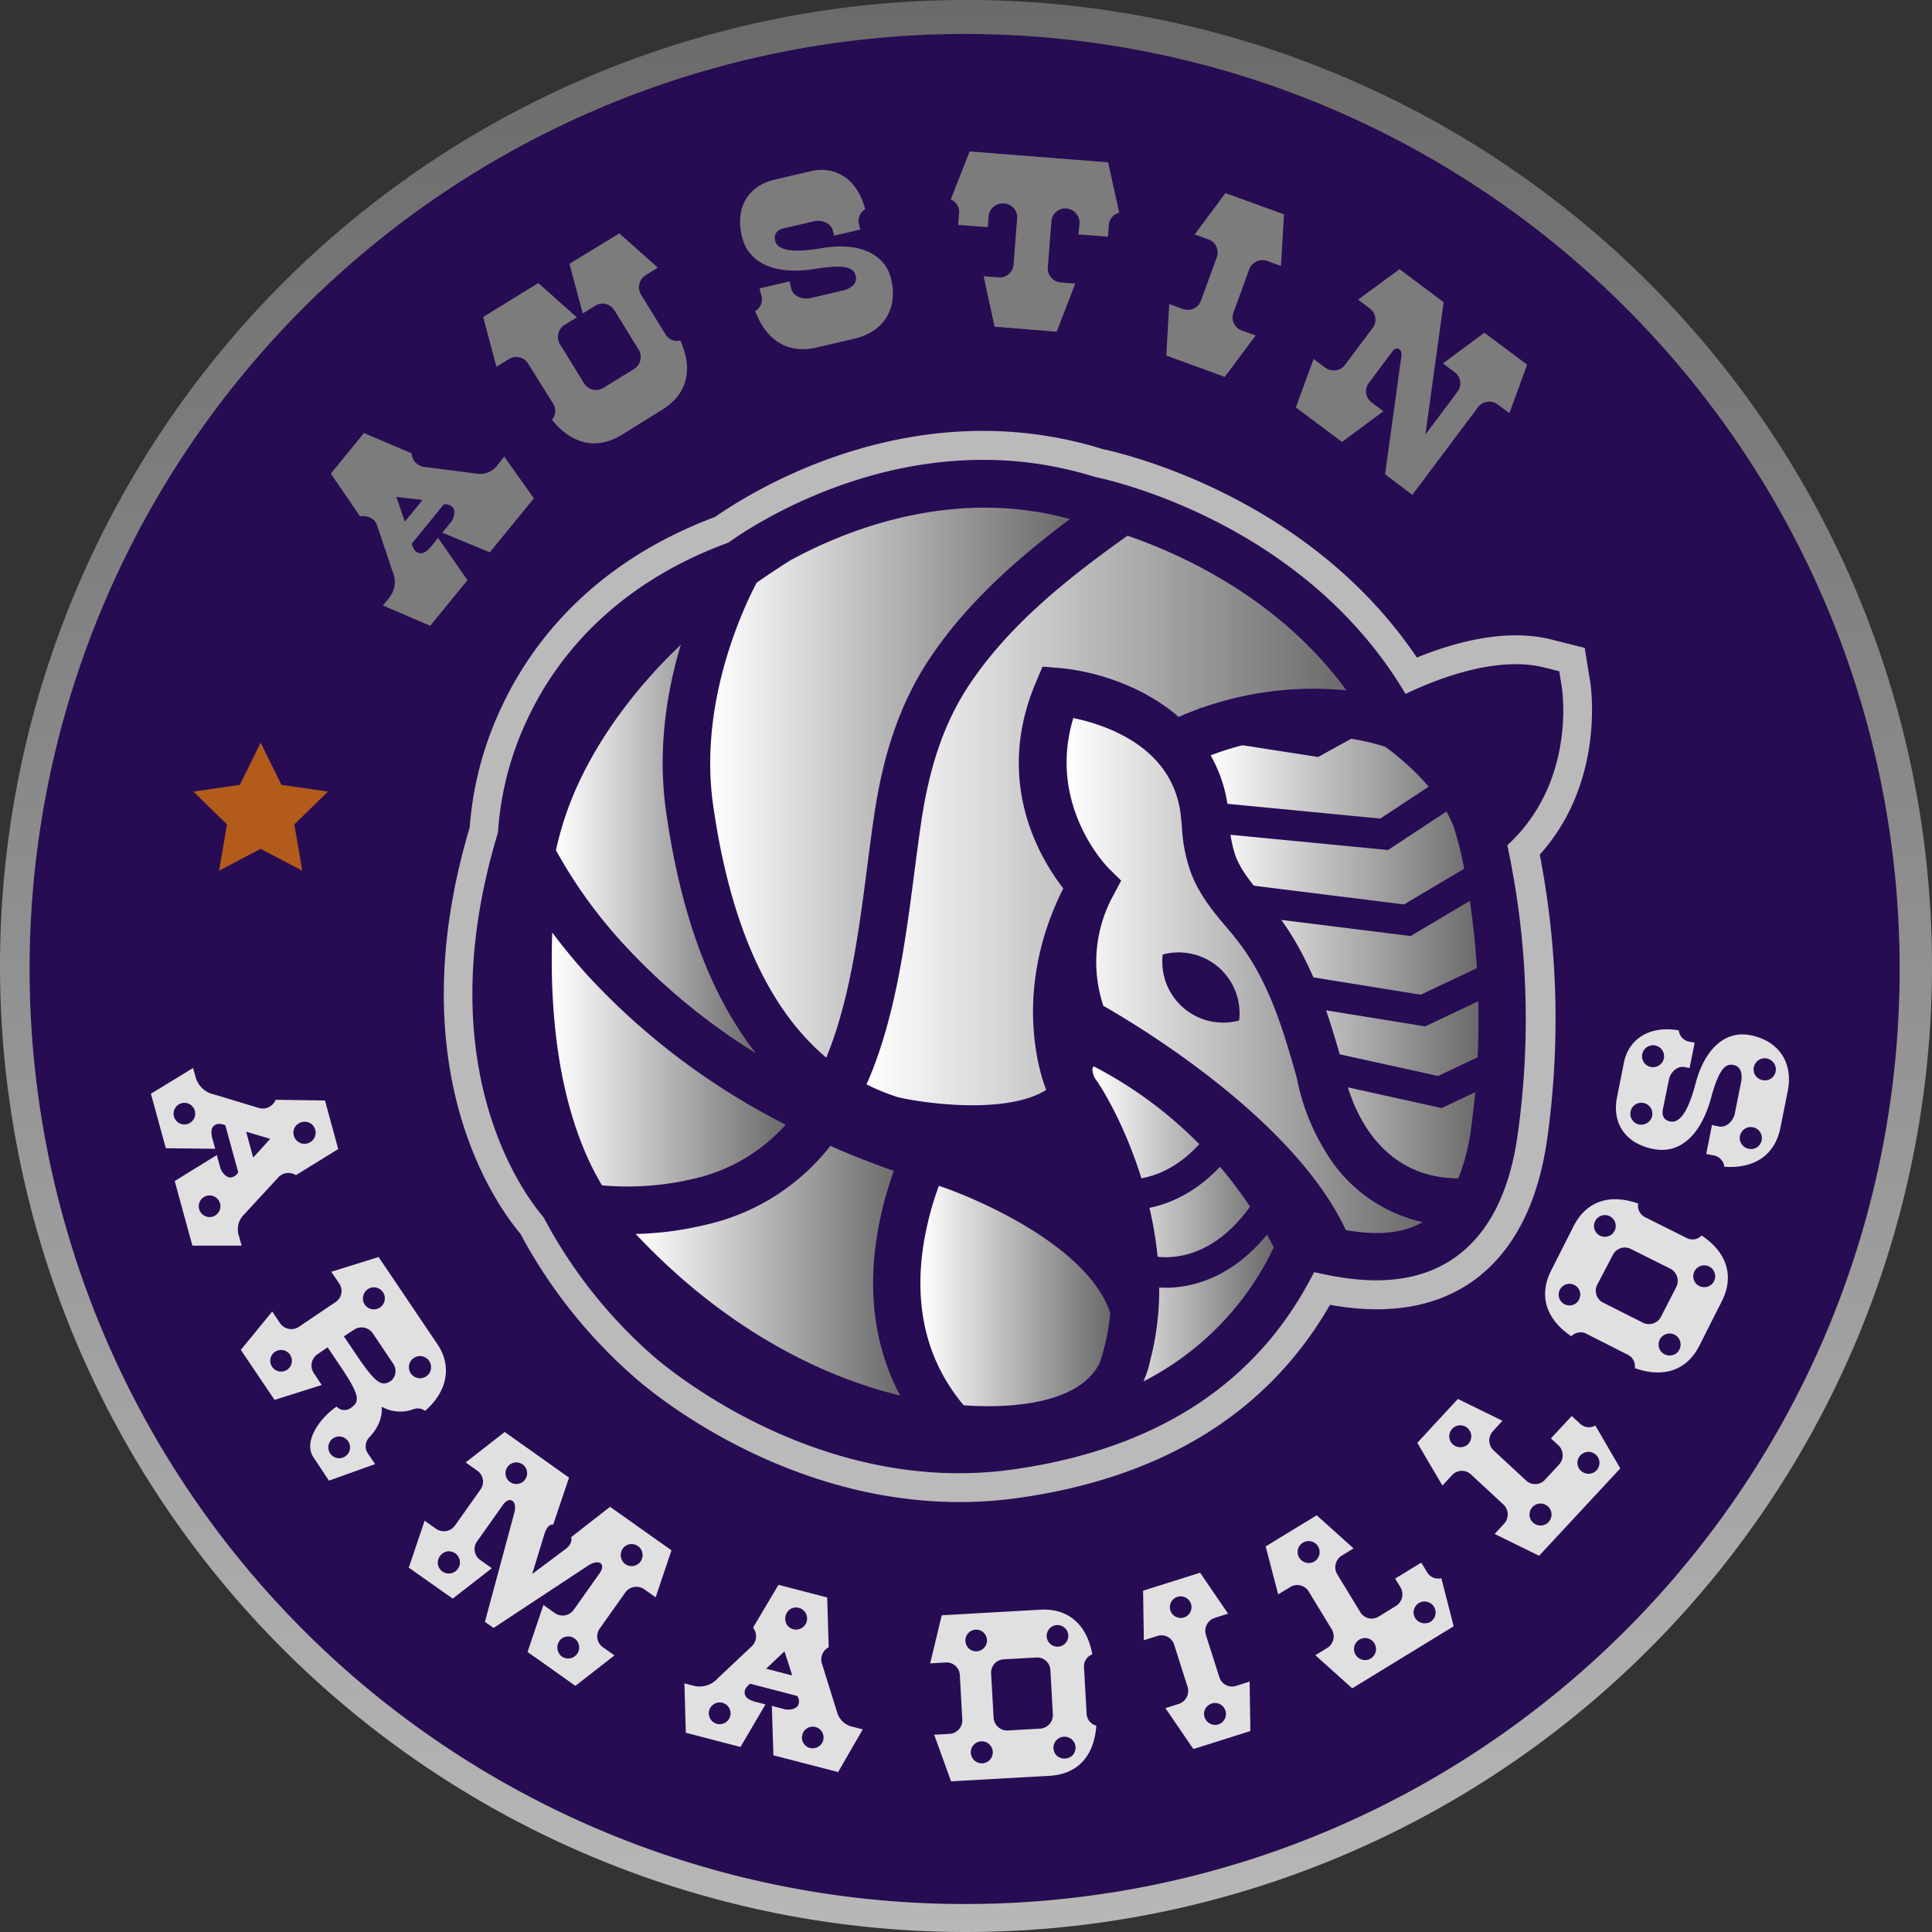 <svg xmlns="http://www.w3.org/2000/svg" xmlns:xlink="http://www.w3.org/1999/xlink" id="Layer_1" width="380.82" height="380.82" data-name="Layer 1" version="1.1"><rect width="100%" height="100%" fill="#333333" stroke="none"/><defs id="defs35"><linearGradient id="linear-gradient" x1="501.35" x2="501.35" y1="554" y2="172" gradientUnits="userSpaceOnUse"><stop id="stop4" offset="0" stop-color="#b8b8b8"/><stop id="stop6" offset="1" stop-color="#6b6a6b"/></linearGradient><linearGradient id="linear-gradient-2" x1="482.02" x2="576.6" y1="333.72" y2="333.72" gradientUnits="userSpaceOnUse"><stop id="stop9" offset="0" stop-color="#fff"/><stop id="stop11" offset="1" stop-color="#6b6a6b"/></linearGradient><linearGradient xlink:href="#linear-gradient-2" id="linear-gradient-3" x1="420.76" x2="460.21" y1="339.34" y2="339.34" gradientTransform="translate(-311.213 -172)"/><linearGradient xlink:href="#linear-gradient-2" id="linear-gradient-4" x1="492.65" x2="530.07" y1="427.43" y2="427.43" gradientTransform="translate(-311.213 -172)"/><linearGradient xlink:href="#linear-gradient-2" id="linear-gradient-5" x1="419.98" x2="466.08" y1="380.84" y2="380.84" gradientTransform="translate(-311.213 -172)"/><linearGradient xlink:href="#linear-gradient-2" id="linear-gradient-6" x1="436.5" x2="488.64" y1="422.47" y2="422.47" gradientTransform="translate(-311.213 -172)"/><linearGradient xlink:href="#linear-gradient-2" id="linear-gradient-7" x1="451.2" x2="522.09" y1="326.27" y2="326.27" gradientTransform="translate(-311.213 -172)"/><linearGradient xlink:href="#linear-gradient-2" id="linear-gradient-8" x1="526.51" x2="562.29" y1="413.23" y2="413.23" gradientTransform="translate(-311.213 -172)"/><linearGradient xlink:href="#linear-gradient-2" id="linear-gradient-9" x1="549.8" x2="602.63" y1="360.68" y2="360.68" gradientTransform="translate(-311.213 -172)"/><linearGradient xlink:href="#linear-gradient-2" id="linear-gradient-10" x1="521.45" x2="591.65" y1="364.31" y2="364.31" gradientTransform="translate(-311.213 -172)"/><linearGradient xlink:href="#linear-gradient" id="linear-gradient-11" x1="252.77" x2="252.77" y1="1061.82" y2="766"/><linearGradient xlink:href="#linear-gradient-2" id="linear-gradient-12" x1="302.35" x2="302.35" y1="1036.56" y2="957.53"/><linearGradient xlink:href="#linear-gradient-2" id="linear-gradient-13" x1="253.29" x2="253.29" y1="961.22" y2="788.99"/><linearGradient xlink:href="#linear-gradient-2" id="linear-gradient-14" x1="194.16" x2="303.4" y1="861.12" y2="861.12"/><linearGradient xlink:href="#linear-gradient-2" id="linear-gradient-15" x1="706.54" x2="821.77" y1="872.85" y2="872.85"/><linearGradient xlink:href="#linear-gradient-2" id="linear-gradient-16" x1="631.91" x2="679.98" y1="879.69" y2="879.69"/><linearGradient xlink:href="#linear-gradient-2" id="linear-gradient-17" x1="719.49" x2="765.08" y1="987" y2="987"/><linearGradient xlink:href="#linear-gradient-2" id="linear-gradient-18" x1="630.96" x2="687.12" y1="930.25" y2="930.25"/><linearGradient xlink:href="#linear-gradient-2" id="linear-gradient-19" x1="651.09" x2="714.61" y1="980.96" y2="980.96"/><linearGradient xlink:href="#linear-gradient-2" id="linear-gradient-20" x1="669" x2="755.36" y1="863.77" y2="863.77"/><linearGradient xlink:href="#linear-gradient-2" id="linear-gradient-21" x1="760.75" x2="804.34" y1="969.71" y2="969.71"/><linearGradient xlink:href="#linear-gradient-2" id="linear-gradient-22" x1="789.12" x2="853.49" y1="905.69" y2="905.69"/><linearGradient xlink:href="#linear-gradient-2" id="linear-gradient-23" x1="754.58" x2="840.1" y1="910.11" y2="910.11"/><linearGradient xlink:href="#linear-gradient" id="linearGradient877" x1="501.35" x2="501.35" y1="554" y2="172" gradientTransform="translate(-311.213 -172)" gradientUnits="userSpaceOnUse"/><linearGradient xlink:href="#linear-gradient-2" id="linearGradient879" x1="482.02" x2="576.6" y1="333.72" y2="333.72" gradientTransform="translate(-311.213 -172)" gradientUnits="userSpaceOnUse"/><style id="style2">.cls-4{fill:#270c54}.cls-16{fill:none;stroke:#270c54;stroke-miterlimit:10;stroke-width:6.02px}.cls-17{fill:#7c7c7c}.cls-19{fill:#e0e0e0}</style></defs><circle id="circle207" cx="190.137" cy="191" r="184.31" class="cls-4" style="fill:#270c54"/><path id="path209" d="M190.137 6.69c101.79 0 184.31 82.52 184.31 184.31s-82.52 184.31-184.31 184.31a184.31 184.31 0 0 1 0-368.62m0-6.69a190.41 190.41 0 1 0 74.35 15 189.85 189.85 0 0 0-74.35-15" style="fill:url(#linearGradient877)"/><path id="path211" d="m313.457 134.46-1.09-6.75-6.58-1.66c-8.71-2.18-18.59.34-26.5 3.56-21.08-31.23-56.6-39.95-62-41.11-37.19-11.53-68.82 8.14-76.31 13.38-24.66 9.25-36.51 25.46-42.12 37.49a67.22 67.22 0 0 0-6.28 23.75c-14.07 47.2 4.89 74 10 80.06a100.49 100.49 0 0 0 22.61 28.41c2.84 2.51 28.75 24.48 64 24.48a82.46 82.46 0 0 0 11.34-.78c28.65-4 49.37-16.8 61.63-38.09 7.1 1.26 18.37 2.13 28-4.57 8-5.63 13-15.16 14.84-28.31a170.41 170.41 0 0 0-1.49-55.86c12.91-14.34 10.08-33.16 9.95-34" style="fill:#bababa"/><path id="path213" d="m307.837 135.36-.49-3.05-3-.75c-9.29-2.32-21 2.19-27.3 5.22-19.76-33.34-57.26-41.96-61.26-42.78-36.24-11.36-67.36 9.47-72.2 12.95-23.29 8.53-34.41 23.62-39.64 34.83a61.37 61.37 0 0 0-5.79 22.32c-14.13 46.55 5.56 71.84 9 75.85a95.33 95.33 0 0 0 21.66 27.38c1.49 1.32 26.65 23.06 60.21 23.06a76.4 76.4 0 0 0 10.55-.73c28.41-4 48.38-17 59.42-38.87h.2c5.79 1.26 17.85 3.89 27.5-2.86 6.7-4.69 10.9-12.9 12.47-24.42a163 163 0 0 0-2.06-56.9c13.57-12.44 10.86-30.45 10.73-31.25" class="cls-4" style="fill:#270c54"/><path id="path215" d="M265.387 136.08a66.29 66.29 0 0 0-33.06 5.23c-7.37-6.41-17.2-9.11-23.46-9.63l-3.37-.28-1.32 3.12c-8.28 19.55.79 34.66 5.41 40.59-10.38 20.64-4.25 37.52-3.36 39.73-7.69 4.8-23.42 2.76-29.16 1.45a40.84 40.84 0 0 1-6.26-2.55c.07-.18.16-.34.23-.52 5.52-12.79 7.48-28 9.21-41.39.45-3.47.88-6.74 1.35-9.9 1.66-11.16 4.65-19.71 9.41-26.88 8.1-12.23 20.23-21.61 31.24-29.46 10.94 3.77 30.07 12.53 43.14 30.49" style="fill:url(#linearGradient879)"/><path id="path217" d="M131.277 159.85q4.32 30.73 17.72 47.75a124.35 124.35 0 0 1-25-20.35 95.19 95.19 0 0 1-14.41-19.65 63.21 63.21 0 0 1 5.1-14.58c3.43-7 9.36-16.25 19.51-25.94-2.7 9-4.65 20.53-2.92 32.77" style="fill:url(#linear-gradient-3)"/><path id="path219" d="M189.957 277c-7.1-8.46-9.78-18.92-8-31.2a62.05 62.05 0 0 1 3.11-12.07c9.1 3.09 29.61 12.44 33.77 25.06a42.4 42.4 0 0 1-2.05 9.81c-4.54 9.32-21.41 8.8-26.83 8.4" style="fill:url(#linear-gradient-4)"/><path id="path221" d="M154.867 221.68a34.38 34.38 0 0 1-18.27 10.7 56.47 56.47 0 0 1-17.93 1.27 52.86 52.86 0 0 1-3.81-7.72c-5.5-13.65-6.45-29.49-6-42.12a116.07 116.07 0 0 0 7.88 9.44 137.7 137.7 0 0 0 38.13 28.43" style="fill:url(#linear-gradient-5)"/><path id="path223" d="M138.787 241.49a43.21 43.21 0 0 0 24.89-15.62q5.91 2.61 12.51 4.92a71.83 71.83 0 0 0-3.4 13.3c-1.75 11.51-.15 22 4.66 31a92.18 92.18 0 0 1-11.52-3.65c-17.83-7-31.38-18.35-40.62-28.21a65.12 65.12 0 0 0 13.48-1.74" style="fill:url(#linear-gradient-6)"/><path id="path225" d="M210.877 102.31c-10.44 7.84-20.47 16.69-27.68 27.57-5.54 8.35-9 18.1-10.86 30.67-.49 3.25-.92 6.57-1.37 10.08-1.66 12.83-3.43 26.52-8.1 37.84-11.53-9.7-19-26.41-22.32-49.92-2.83-20.09 5.95-38.66 8.6-43.69q3.17-2.22 6.67-4.43c8-4.35 21.93-10.36 38.26-10.36a63.05 63.05 0 0 1 16.8 2.24" style="fill:url(#linear-gradient-7)"/><path id="path227" d="M225.407 272.28c0-.09.07-.18.1-.27a21 21 0 0 0 1.29-4.18c5.83-22.43-4.75-46-10.58-54.75a3.64 3.64 0 0 1-.88-2.44 1.27 1.27 0 0 1 .25-.45 82.4 82.4 0 0 1 35.49 35.68 57.19 57.19 0 0 1-25.67 26.41" style="fill:url(#linear-gradient-8)"/><path id="path229" d="M289.987 222.27a40.39 40.39 0 0 1-2.54 10c-19.07-.1-22.49-20.65-22.63-21.54v-.3l-.08-.29c-2.61-9.17-5.56-19.56-12.13-28.76-1.17-1.65-2.43-3.15-3.64-4.59-2.16-2.58-4.2-5-5.34-7.84a22.5 22.5 0 0 1-1.28-6.77c-.08-.85-.16-1.72-.26-2.61a28 28 0 0 0-3.45-10.68 56.88 56.88 0 0 1 23.28-3.69 42 42 0 0 1 11.11 2c2 1.41 10.57 7.92 13.6 16l.88 3.06c.01.24 6.8 24.47 2.48 56.01" style="fill:url(#linear-gradient-9)"/><path id="path231" d="M261.527 227.41a43.39 43.39 0 0 1-5.92-15c-2.49-8.77-5.1-17.82-10.67-25.64-1-1.35-2-2.64-3.19-4-2.54-3-5.15-6.15-6.85-10.35a31 31 0 0 1-1.93-9.43c-.07-.77-.14-1.55-.23-2.36-1.57-13.42-14.74-17.76-21.17-19.09-5.26 17.3 6.81 29.46 6.94 29.59l2.49 2.45-1.64 3.08a27.29 27.29 0 0 0-1.87 21.6c7.32 4.18 37.65 22.48 47.79 44.2 4.66.8 10.44 1.16 15.16-1.57a29.72 29.72 0 0 1-18.91-13.48m-17.28-26.26a12 12 0 0 1-15.06-13 12 12 0 0 1 15.06 13" style="fill:url(#linear-gradient-10)"/><path id="path233" d="M226.437 250.47s14 3.93 24.64-14.31" class="cls-16" style="fill:none;stroke:#270c54;stroke-width:6.02px;stroke-miterlimit:10"/><path id="path235" d="M218.857 235.16s14 3.93 24.65-14.31" class="cls-16" style="fill:none;stroke:#270c54;stroke-width:6.02px;stroke-miterlimit:10"/><path id="polyline237" d="m572.08 382.19 22.95 5.06 13.54-6.41" class="cls-16" style="fill:none;stroke:#270c54;stroke-width:6.02px;stroke-miterlimit:10" transform="translate(-311.213 -172)"/><path id="polyline239" d="m568.74 367.48 22.95 3.71 13.53-6.4" class="cls-16" style="fill:none;stroke:#270c54;stroke-width:6.02px;stroke-miterlimit:10" transform="translate(-311.213 -172)"/><path id="polyline241" d="m555.81 349.3 32.8 4.09 12.87-7.64" class="cls-16" style="fill:none;stroke:#270c54;stroke-width:6.02px;stroke-miterlimit:10" transform="translate(-311.213 -172)"/><path id="polyline243" d="m549.8 333.14 34.24 3.31 12.5-8.23" class="cls-16" style="fill:none;stroke:#270c54;stroke-width:6.02px;stroke-miterlimit:10" transform="translate(-311.213 -172)"/><path id="polyline245" d="m547.25 314.47 23.22 3.61 13.1-7.23" class="cls-16" style="fill:none;stroke:#270c54;stroke-width:6.02px;stroke-miterlimit:10" transform="translate(-311.213 -172)"/><path id="path247" d="m65.207 93.36 6.53-8 9.4 4a2.81 2.81 0 0 0 2.42 2.66l10.41 1.34a4.27 4.27 0 0 0 4.18-1.8l1.24-1.56 5.84 8.23-8.68 10.64-9.37-3.87 1.73-2.11c.59-.71 1-2.35.21-3a1.94 1.94 0 0 0-1.64-.46l-6.31 7.73a3.63 3.63 0 0 0 .7 1.46c.94.77 1.93.56 3.19-1l1.29-1.59 5.79 8.32-7.33 9-9.33-4 1.07-1.32a5 5 0 0 0 .85-5.35l-3.06-9.1c-.41-1.28-1.63-2-3.37-1.81zm12.92 4.58 1.67 4.89 3.49-4.27z" class="cls-17" style="fill:#7c7c7c"/><path id="path249" d="M134.097 67.12c2.58 5.68 1.37 10.59-3.52 13.61l-8.05 5c-4.89 3-9.82 1.88-13.73-3a2.64 2.64 0 0 0 .2-3.21l-4.95-7.94a2.73 2.73 0 0 0-3.66-.83l-2.53 1.55-2.62-9.82 10.87-6.69 7.59 6.76-2.36 1.45a2.81 2.81 0 0 0-1 3.78l4.75 7.72a2.78 2.78 0 0 0 3.78 1l6.06-3.73a2.81 2.81 0 0 0 1-3.79l-4.88-7.92a2.73 2.73 0 0 0-3.66-.83l-2.52 1.55-2.62-9.78 9.83-6 7.59 6.76-2.36 1.45a2.82 2.82 0 0 0-1 3.79l4.88 7.92a2.64 2.64 0 0 0 2.91 1.2" class="cls-17" style="fill:#7c7c7c"/><path id="path251" d="M161.937 48.92c7.26-1.25 12.53 1 13.73 6.15 1.39 6-1.68 10.39-7.27 11.69l-7.45 1.74c-5.6 1.3-9.91-1.34-12.08-7.19a2.62 2.62 0 0 0 1.21-3l-.34-1.47 5.88-1.37.33 1.42c.34 1.47 2.17 2.24 3.88 1.85l6.26-1.46c1.76-.41 2.92-1.43 2.59-2.85-.39-1.66-1.91-2.41-8-1.43-7.08 1.15-13.08-.56-14.46-6.48-1.38-5.92 1.53-10 6.56-11.13l7.12-1.66c4.74-1.1 9.1 1.53 10.65 7.52a2.61 2.61 0 0 0-1.21 3l.23 1-5.17 1.2-.23-1c-.32-1.37-2.07-2.21-3.68-1.84l-5.97 1.39c-1.42.33-2 1.13-1.72 2.46.44 1.88 3.42 2.44 9.14 1.46" class="cls-17" style="fill:#7c7c7c"/><path id="path253" d="m194.867 42.6-.17 2.18-5.83-.45.17-2.23a2.61 2.61 0 0 0-1.64-2.77l3.73-9.48 27.29 2.15 2.2 9.94a2.62 2.62 0 0 0-2.05 2.48l-.18 2.24-5.82-.46.22-2.2a2.81 2.81 0 0 0-2.66-2.9 2.72 2.72 0 0 0-2.87 2.42l-.73 9.27a2.8 2.8 0 0 0 2.66 2.89l2.77.22-3.68 9.49-12.23-1-2.16-9.94 3 .23a2.73 2.73 0 0 0 2.88-2.41l.73-9.33a2.73 2.73 0 0 0-2.47-2.83 2.81 2.81 0 0 0-3.16 2.49" class="cls-17" style="fill:#7c7c7c"/><path id="path255" d="m241.417 74.29-11.53-4.2.59-10.16 2.6.95a2.81 2.81 0 0 0 3.62-1.53l3.18-8.74a2.73 2.73 0 0 0-1.61-3.39l-2.79-1 6.07-8.16 11.54 4.2-.59 10.16-2.61-.95a2.81 2.81 0 0 0-3.62 1.53l-3.18 8.74a2.73 2.73 0 0 0 1.62 3.39l2.79 1z" class="cls-17" style="fill:#7c7c7c"/><path id="path257" d="m273.017 93.48 3.22-23.33c.17-1.45-1-2-1.85-.78l-4.64 6.2a2.71 2.71 0 0 0 .57 3.71l2.37 1.78-8.17 6.05-9.09-6.8 3.5-9.55 2.22 1.66a2.81 2.81 0 0 0 3.91-.42l5.57-7.44a2.73 2.73 0 0 0-.56-3.72l-2.38-1.78 8.18-6 8.69 6.51-3.59 26.09 6.39-8.54a2.72 2.72 0 0 0-.57-3.71l-2.37-1.78 8.17-6.05 8.42 6.3-3.49 9.55-2.23-1.66a2.81 2.81 0 0 0-3.9.42l-13 17.35z" class="cls-17" style="fill:#7c7c7c"/><path id="polygon259" d="m375.86 328.03-6.63 6.47 1.57 9.13-8.21-4.31-8.2 4.31 1.57-9.13-6.64-6.47 9.17-1.33 4.1-8.31 4.1 8.31z" style="fill:#b25b1a" transform="translate(-311.213 -172)"/><path id="path261" d="m64.057 216.92 2.61 9.57-8.34 5.15a2.71 2.71 0 0 0-3.43.4l-6.85 7.41a4.1 4.1 0 0 0-.92 4.27l.5 1.81h-9.71l-3.48-12.73 8.3-5.13.69 2.52c.23.86 1.26 2.13 2.25 1.86a1.83 1.83 0 0 0 1.27-1l-2.53-9.25a3.46 3.46 0 0 0-1.52-.26c-1.13.31-1.52 1.19-1 3l.52 1.9-9.73-.11-2.94-10.74 8.31-5.08.44 1.58a4.8 4.8 0 0 0 3.71 3.64l8.83 2.67a2.73 2.73 0 0 0 3.29-1.62zM34.847 218a2.13 2.13 0 1 0 3 0 2.13 2.13 0 0 0-3 0m4.73 21a2.13 2.13 0 1 0 .55-3 2.12 2.12 0 0 0-.55 3m13.69-14.52-4.75-1.41 1.39 5.1zm4.85-2.29a2.19 2.19 0 1 0 3-.82 2.29 2.29 0 0 0-3 .82" class="cls-19" style="fill:#e0e0e0"/><path id="path263" d="m63.417 273-9.3 2.94-6.65-9.86 6.19-7.56 1.49 2.22a2.71 2.71 0 0 0 3.68.85l7.41-5a2.62 2.62 0 0 0 .66-3.55l-1.6-2.36 9.33-2.91L86.247 265c2.8 4.15 2.06 9.16-2.45 13.1a2.42 2.42 0 0 0-2.4-.29 7.5 7.5 0 0 1-6.17-.53c.26 3-1.61 5.15-2.55 6.18a2.48 2.48 0 0 0-.26 2.88l1.52 2.25-9.1 3.26-3.05-4.6c-2-2.95 1-7.53 4.56-10a2.08 2.08 0 0 0 2.86.22c1.71-1.15 1.81-2.35-2.09-8.13l-2.54-3.76-2.09 1.42a2.69 2.69 0 0 0-.59 3.72zm-9.28-3.06a2.13 2.13 0 1 0-.43-3 2.1 2.1 0 0 0 .43 2.98zm10.82 14.38a2.14 2.14 0 1 0 2.88-.93 2.12 2.12 0 0 0-2.88.91zm8.58-21.42a2.69 2.69 0 0 0-3.68-.85l-2.07 1.36 2.54 3.77c3.89 5.78 5 6.13 6.75 5a2.55 2.55 0 0 0 .34-3.5zm-1.89-6.24a2.17 2.17 0 1 0 1.29-2.78 2.23 2.23 0 0 0-1.29 2.76zm9 12.38a2.185 2.185 0 1 0 4.29.83 2.185 2.185 0 0 0-4.29-.83" class="cls-19" style="fill:#e0e0e0"/><path id="path265" d="M101.387 298.15c.63-2.43-1-3.29-2.24-1.54l-5.17 7.3a2.61 2.61 0 0 0 .64 3.55l2.33 1.65-7.71 6-8.66-6.11 3.12-9.25 2.18 1.54a2.7 2.7 0 0 0 3.74-.5l5.17-7.3a2.63 2.63 0 0 0-.64-3.55l-2.36-1.68 7.7-6 12.68 9-3.13 9.26c-.31-.05-1.14 0-1.73 1.87l-2.41 7.86 6.58-4.91c1.19-.88 1.3-2 1.08-2.33l7.7-6 12.1 8.58-3.12 9.26-2.18-1.54a2.7 2.7 0 0 0-3.74.5l-5.17 7.29a2.62 2.62 0 0 0 .64 3.55l2.33 1.65-7.7 6-9.43-6.68 3.12-9.26 2.18 1.54a2.69 2.69 0 0 0 3.74-.5l5.16-7.29c1.33-1.87-.12-2.9-2.24-1.53l-18.64 12.3s-1.71-1.15-1.72-1.21zm-15.08 10.18a2.19 2.19 0 1 0 1.79-2.52 2.3 2.3 0 0 0-1.79 2.52m13.35-18.18a2.13 2.13 0 1 0 2.36-1.88 2.13 2.13 0 0 0-2.36 1.88m10.69 36a2.17 2.17 0 1 0 .22-3.05 2.23 2.23 0 0 0-.22 3.02zm12.51-18.2a2.17 2.17 0 1 0 .21-3.06 2.21 2.21 0 0 0-.21 3.03z" class="cls-19" style="fill:#e0e0e0"/><path id="path267" d="m153.447 312.39 9.6 2.49.3 9.8a2.72 2.72 0 0 0-1.35 3.18l3 9.63a4.09 4.09 0 0 0 3.25 2.92l1.81.47-4.85 8.41-12.76-3.29-.31-9.75 2.53.66c.86.22 2.48 0 2.74-1a1.91 1.91 0 0 0-.26-1.62l-9.29-2.41a3.61 3.61 0 0 0-1 1.19c-.3 1.14.27 1.91 2.13 2.4l1.9.49-4.93 8.39-10.78-2.81-.27-9.74 1.58.42a4.81 4.81 0 0 0 5-1.41l6.72-6.33a2.74 2.74 0 0 0 .23-3.66zm-13.66 25.85a2.14 2.14 0 1 0 1.55-2.6 2.13 2.13 0 0 0-1.55 2.6m14.82-12.73-3.59 3.41 5.11 1.33c.07.01-1.5-4.74-1.5-4.74zm.43-5.36a2.18 2.18 0 1 0 .77-3 2.29 2.29 0 0 0-.75 3zm5.34 24.45a2.13 2.13 0 1 0-2.3-2 2.1 2.1 0 0 0 2.32 2z" class="cls-19" style="fill:#e0e0e0"/><path id="path269" d="m185.627 318.39 19.44-1.1c5.51-.3 9.16 2.91 10.24 8.8a2.52 2.52 0 0 0-1.63 2.63l.5 9a2.52 2.52 0 0 0 1.92 2.42c-.42 6-3.68 9.58-9.2 9.89l-19.43 1.09-3.33-9.18 2.94-.17a2.69 2.69 0 0 0 2.61-2.77l-.5-8.93a2.62 2.62 0 0 0-2.71-2.38l-3.13.18zm7.61 6.93a2.13 2.13 0 1 0-2.79-1.16 2.1 2.1 0 0 0 2.79 1.16m-.11 22.22a2.17 2.17 0 1 0-1.74-2.54 2.21 2.21 0 0 0 1.74 2.54m5.45-6.44 6.35-.36a2.69 2.69 0 0 0 2.61-2.73l-.5-8.92a2.61 2.61 0 0 0-2.71-2.38l-6.59.37a2.63 2.63 0 0 0-2.38 2.71l.49 8.69a2.68 2.68 0 0 0 2.73 2.62m8.06-17.52a2.13 2.13 0 1 0 .68-2.94 2.13 2.13 0 0 0-.68 2.94m1.73 22.54a2.3 2.3 0 0 0 3.09-.17 2.18 2.18 0 1 0-3.09.17" class="cls-19" style="fill:#e0e0e0"/><path id="path271" d="m246.467 341.2-11.24 3.56-5.51-8.07 2.55-.8a2.7 2.7 0 0 0 1.85-3.29l-2.71-8.52a2.62 2.62 0 0 0-3.21-1.63l-2.73.86-.15-9.77 11.24-3.54 5.51 8.07-2.55.81a2.7 2.7 0 0 0-1.85 3.29l2.71 8.52a2.62 2.62 0 0 0 3.22 1.63l2.72-.86zm-15.21-22.87a2.13 2.13 0 1 0-.08-3 2.13 2.13 0 0 0 .08 3m8.39 21.67a2.16 2.16 0 1 0-2.31-2 2.22 2.22 0 0 0 2.31 2" class="cls-19" style="fill:#e0e0e0"/><path id="path273" d="M275.097 316.59a2.71 2.71 0 0 0 1-3.64l-1.1-1.79 5.15-3.15 1.12 1.84a2.52 2.52 0 0 0 2.84 1.23l2.43 9.48-20 12.23-7.27-6.53 2.28-1.39a2.71 2.71 0 0 0 1-3.64l-4.65-7.63a2.62 2.62 0 0 0-3.51-.81l-2.44 1.48-2.47-9.45 10.06-6.14 7.27 6.53-2.27 1.39a2.69 2.69 0 0 0-1 3.63l4.65 7.63a2.61 2.61 0 0 0 3.51.82zm-16.5-8.59a2.17 2.17 0 1 0-2.72-1.41 2.21 2.21 0 0 0 2.72 1.41m11 19.15a2.17 2.17 0 1 0-1.31-4.13 2.17 2.17 0 0 0 1.31 4.13m11.87-7.24a2.17 2.17 0 1 0-2.73-1.41 2.21 2.21 0 0 0 2.75 1.37z" class="cls-19" style="fill:#e0e0e0"/><path id="path275" d="M307.257 288.74a2.72 2.72 0 0 0 0-3.78l-1.55-1.43 4.1-4.42 1.58 1.46a2.53 2.53 0 0 0 3.07.41l4.92 8.46-16 17.22-8.77-4.3 1.81-1.95a2.7 2.7 0 0 0 0-3.78l-6.55-6.07a2.62 2.62 0 0 0-3.61.17l-1.94 2.09-4.95-8.42 8-8.65 8.78 4.3-1.82 2a2.7 2.7 0 0 0 0 3.77l6.56 6.08a2.62 2.62 0 0 0 3.6-.17zm-18.23-3.81a2.17 2.17 0 1 0-3-.62 2.23 2.23 0 0 0 3 .62m15.82 15.42a2.17 2.17 0 1 0-3-.61 2.21 2.21 0 0 0 3 .61m9.45-10.19a2.17 2.17 0 1 0-3-.61 2.24 2.24 0 0 0 3 .61" class="cls-19" style="fill:#e0e0e0"/><path id="path277" d="M312.787 262.94a2.53 2.53 0 0 0-3.06.45c-5-3.35-6.45-8-4-12.91l4.44-8.77c2.49-4.93 7.1-6.48 12.74-4.47a2.52 2.52 0 0 0 1.45 2.73l8 4a2.51 2.51 0 0 0 3.06-.44c5 3.35 6.45 8 4 12.91l-4.43 8.77c-2.49 4.93-7.11 6.48-12.75 4.46a2.51 2.51 0 0 0-1.45-2.67zm-1.31-7.48a2.13 2.13 0 1 0-2.39 1.84 2.09 2.09 0 0 0 2.37-1.84zm4.81-11.67a2.14 2.14 0 1 0-.15-4.27 2.14 2.14 0 0 0 .15 4.27m7.46 16.88a2.67 2.67 0 0 0 3.62-1.06l3-5.84a2.71 2.71 0 0 0-1-3.63l-8-4a2.63 2.63 0 0 0-3.42 1.16l-3.16 6.02a2.63 2.63 0 0 0 1.16 3.42zm7 5.76a2.17 2.17 0 1 0-3.06.24 2.23 2.23 0 0 0 3.1-.24zm6.8-13.43a2.16 2.16 0 1 0-3 .24 2.22 2.22 0 0 0 3-.24" class="cls-19" style="fill:#e0e0e0"/><path id="path279" d="M334.197 213.64c1.79-6.85 5.83-10.58 10.83-9.59 5.78 1.15 8.43 5.59 7.36 11l-1.44 7.2c-1.07 5.42-5.1 8.15-11.07 7.73a2.52 2.52 0 0 0-2.13-2.24l-1.43-.28 1.13-5.7 1.38.28c1.42.28 2.83-1 3.15-2.67l1.21-6.06c.34-1.69-.1-3.12-1.47-3.39-1.61-.32-2.87.72-4.44 6.47-1.8 6.65-5.67 11.23-11.4 10.09-5.73-1.14-8.11-5.29-7.15-10.15l1.37-6.89c.92-4.59 5-7.36 10.81-6.34a2.5 2.5 0 0 0 2.13 2.23l1 .19-1 5-1-.19c-1.33-.27-2.76.93-3.07 2.49l-1.18 5.75c-.27 1.38.18 2.23 1.46 2.49 1.88.36 3.54-2.06 4.95-7.42m-8.7 6.81a2.17 2.17 0 1 0-2.88 1.05 2.21 2.21 0 0 0 2.88-1.05m2.29-11.29a2.17 2.17 0 1 0-2.88 1 2.23 2.23 0 0 0 2.88-1m18.51 17a2.18 2.18 0 1 0-3-.61 2.3 2.3 0 0 0 2.96.65zm2.74-13.53a2.19 2.19 0 1 0-3-.61 2.3 2.3 0 0 0 2.96.65z" class="cls-19" style="fill:#e0e0e0"/></svg>